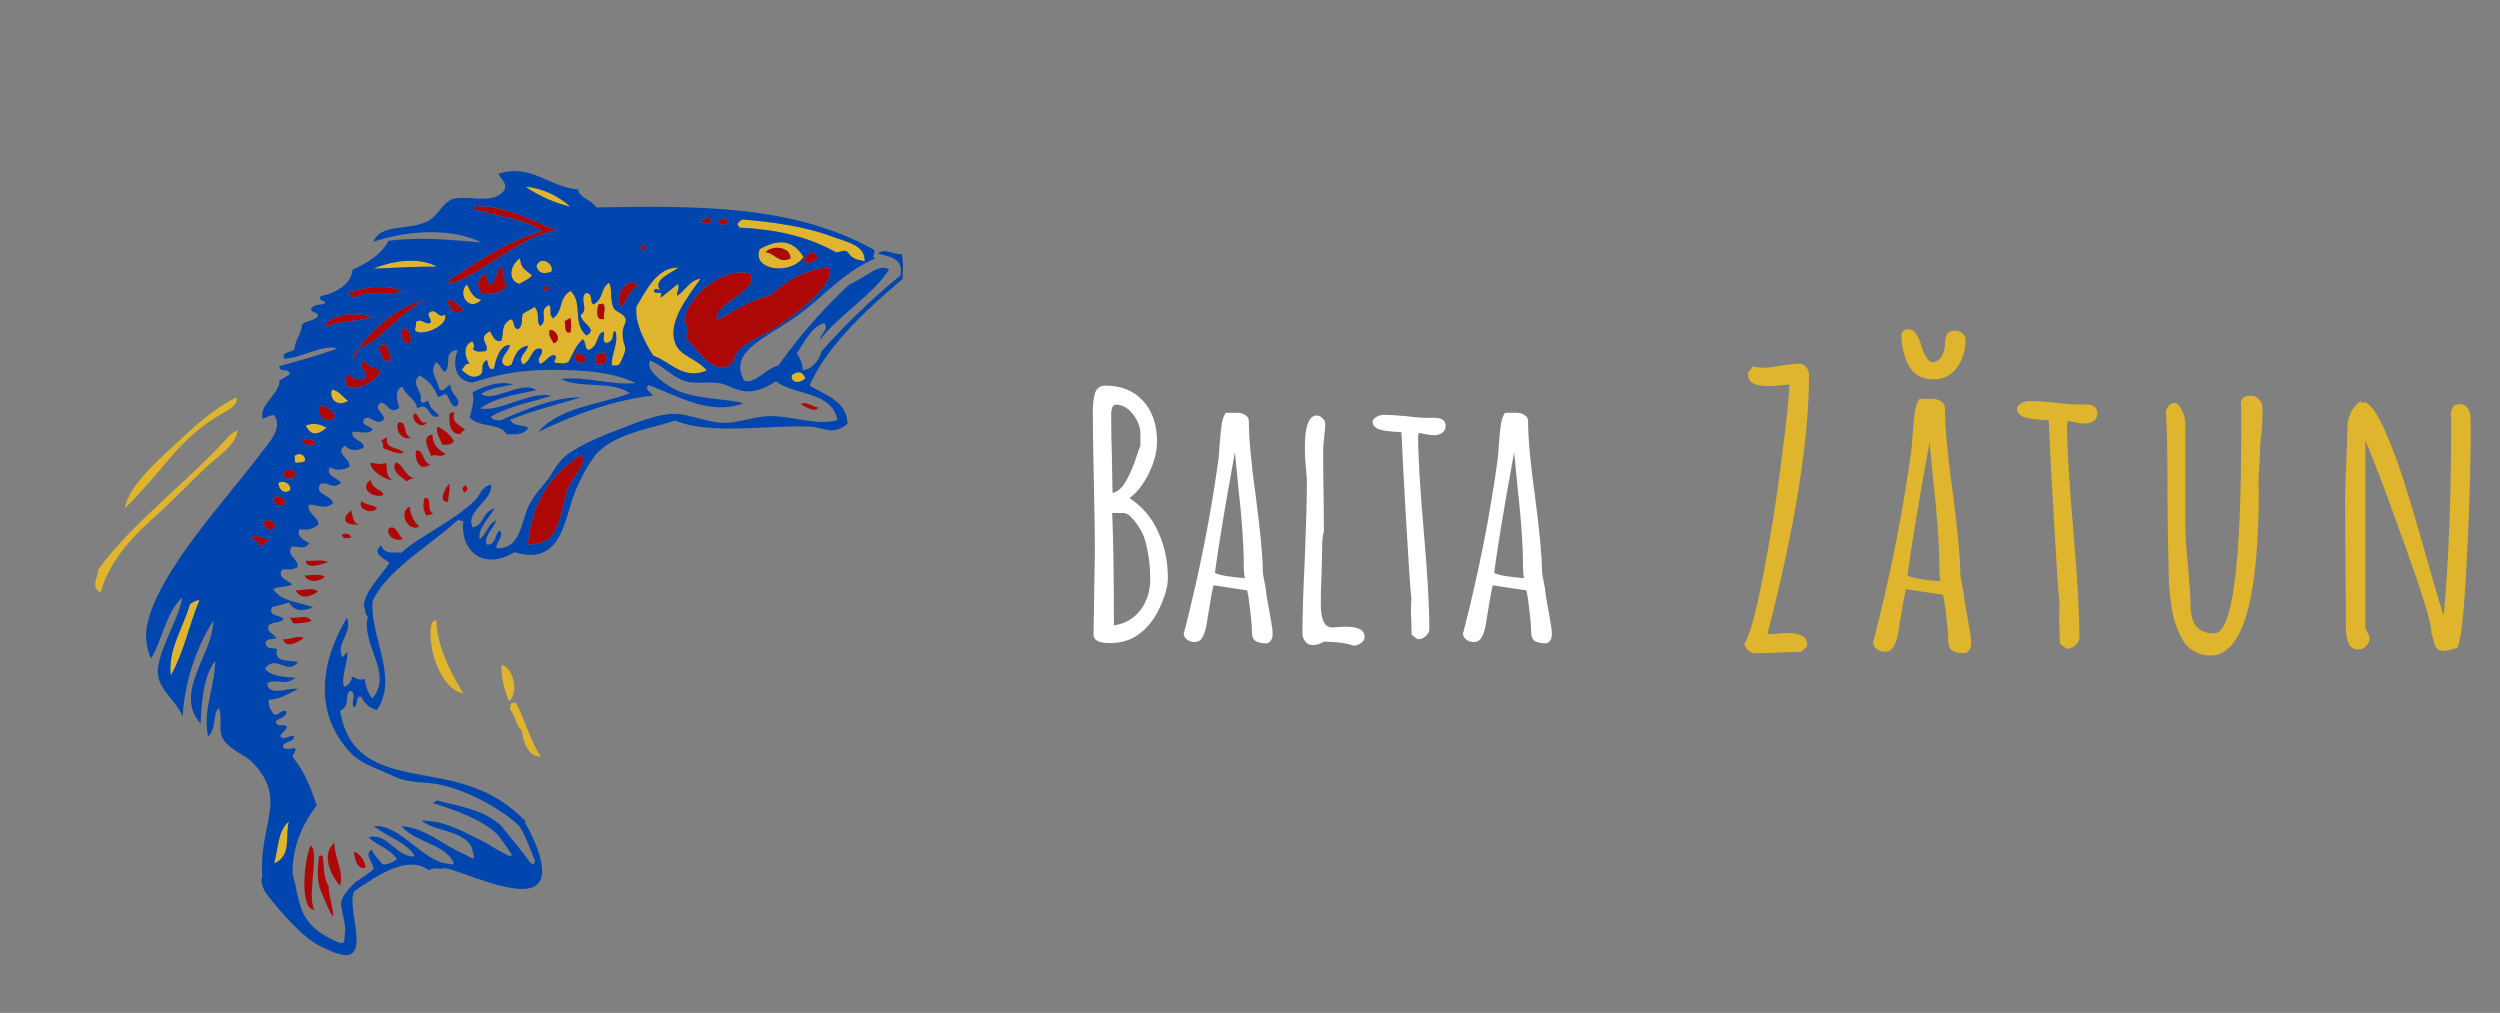 <svg width="427" height="173" viewBox="0 0 427 173" fill="none" xmlns="http://www.w3.org/2000/svg">
<rect x="0" y="0" width="427" height="173" fill="#808080" stroke="none"/>
<path d="M299.763 111.576C298.995 111.576 298.377 111.064 297.907 110.04C298.846 108.589 299.913 104.728 301.107 98.456C302.345 92.141 303.39 85.613 304.243 78.872C305.097 72.259 305.566 67.864 305.651 65.688L303.347 65.88C303.049 65.923 302.601 65.944 302.003 65.944C299.699 65.944 298.547 65.283 298.547 63.96V63.64L299.379 62.616V62.552C299.891 62.723 300.51 62.808 301.235 62.808C301.918 62.808 302.921 62.68 304.243 62.424C305.737 62.211 306.739 62.104 307.251 62.104C307.763 62.104 308.169 62.296 308.467 62.68C308.809 63.021 308.979 63.448 308.979 63.96C308.979 75.181 306.611 89.965 301.875 108.312L303.283 108.248C303.838 108.163 304.499 108.12 305.267 108.12C307.529 108.12 308.659 108.76 308.659 110.04V110.36L307.635 111.32L303.731 111.448C302.537 111.533 301.214 111.576 299.763 111.576ZM335.651 111.576C334.669 111.576 333.944 111.427 333.475 111.128C333.005 110.829 332.771 110.275 332.771 109.464C332.771 108.184 332.557 106.008 332.131 102.936L331.875 101.592L325.539 100.632C325.283 101.613 324.92 103.597 324.451 106.584C324.195 108.675 323.789 110.061 323.235 110.744C322.936 111.128 322.509 111.32 321.955 111.32C321.443 111.32 320.973 111.171 320.547 110.872C320.12 110.531 319.907 110.125 319.907 109.656L320.035 109.336L320.099 109.08C322.915 98.115 325.048 87.299 326.499 76.632C326.499 76.461 326.52 76.184 326.563 75.8C326.605 75.373 326.648 74.776 326.691 74.008C326.819 72.429 326.947 71.171 327.075 70.232C327.245 69.293 327.501 68.589 327.843 68.12H330.019C330.616 68.12 331.128 68.269 331.555 68.568C331.981 68.824 332.195 69.208 332.195 69.72C332.195 72.963 332.643 77.784 333.539 84.184C334.392 90.755 334.819 95.363 334.819 98.008C334.819 98.264 334.925 98.925 335.139 99.992C335.352 100.973 335.459 101.613 335.459 101.912C335.459 102.211 335.672 103.491 336.099 105.752C336.483 107.8 336.675 109.123 336.675 109.72V109.784C336.675 110.723 336.333 111.32 335.651 111.576ZM331.427 99.288C331.299 98.648 331.235 97.859 331.235 96.92C331.235 93.08 330.893 88.173 330.211 82.2L329.571 75.544C327.736 85.571 326.477 93.144 325.795 98.264C326.435 98.691 328.312 99.032 331.427 99.288ZM330.211 64.792C329.229 64.792 328.355 64.579 327.587 64.152C326.861 63.683 326.307 63.043 325.923 62.232C325.155 60.739 324.771 59.053 324.771 57.176C324.771 56.92 324.877 56.707 325.091 56.536C325.347 56.323 325.645 56.216 325.987 56.216C326.456 56.216 326.883 56.493 327.267 57.048C327.651 57.603 327.949 58.264 328.163 59.032C328.376 59.8 328.653 60.461 328.995 61.016C329.336 61.571 329.677 61.848 330.019 61.848C330.701 61.848 331.235 61.528 331.619 60.888C332.003 60.248 332.195 59.587 332.195 58.904C332.195 58.051 332.323 57.432 332.579 57.048C332.835 56.664 333.304 56.472 333.987 56.472C334.456 56.472 334.861 56.643 335.203 56.984C335.544 57.283 335.715 57.645 335.715 58.072C335.715 58.627 335.672 59.16 335.587 59.672C335.245 61.208 334.627 62.445 333.731 63.384C332.835 64.323 331.661 64.792 330.211 64.792ZM351.832 109.976L351.768 107.48C351.725 106.755 351.704 105.944 351.704 105.048L351.768 102.872C351.64 102.403 351.32 97.731 350.808 88.856C350.296 79.981 349.997 74.285 349.912 71.768C347.437 71.683 345.858 71.427 345.176 71C344.706 70.659 344.472 70.275 344.472 69.848C344.472 69.507 344.685 69.208 345.112 68.952C345.581 68.653 346.05 68.504 346.52 68.504C347.714 68.504 349.165 68.589 350.872 68.76C352.493 68.973 353.944 69.08 355.224 69.08H355.736H356.248C357.57 69.08 358.232 69.592 358.232 70.616C358.232 71.128 358.018 71.555 357.592 71.896C357.165 72.195 356.674 72.344 356.12 72.344C355.736 72.344 355.181 72.28 354.456 72.152L353.176 71.896L353.112 72.216L353.048 72.536C353.048 76.333 353.41 82.392 354.136 90.712C354.818 98.52 355.16 104.579 355.16 108.888C355.16 109.4 354.925 109.848 354.456 110.232C354.029 110.616 353.538 110.808 352.984 110.808L351.832 109.976ZM377.551 111.96C376.527 111.96 375.609 111.725 374.799 111.256C373.988 110.829 373.327 110.189 372.815 109.336C371.791 107.544 371.129 105.517 370.831 103.256C370.532 101.293 370.383 98.947 370.383 96.216C370.255 91.608 370.191 85.976 370.191 79.32L370.127 74.392C370.084 74.136 370.063 73.709 370.063 73.112C369.977 71.491 369.935 70.509 369.935 70.168C370.319 69.272 370.767 68.824 371.279 68.824C371.791 68.824 372.239 69.208 372.623 69.976C373.049 70.744 373.263 71.576 373.263 72.472V89.88C373.263 91.587 373.412 93.848 373.711 96.664C374.009 100.163 374.159 102.424 374.159 103.448C374.159 106.605 375.503 108.184 378.191 108.184C381.263 108.184 382.799 96.707 382.799 73.752V70.168V69.592C382.756 69.464 382.735 69.293 382.735 69.08C382.735 68.568 382.841 68.205 383.055 67.992C383.311 67.736 383.78 67.608 384.463 67.608C385.017 67.608 385.444 67.779 385.743 68.12C386.084 68.419 386.297 68.781 386.383 69.208C386.425 69.464 386.447 69.955 386.447 70.68C386.447 71.363 386.383 72.451 386.255 73.944C386.084 75.181 385.999 76.248 385.999 77.144C385.999 78.125 385.956 79 385.871 79.768L385.743 82.456V82.968C385.785 83.139 385.807 83.331 385.807 83.544C385.807 102.488 383.055 111.96 377.551 111.96ZM417.38 111.192C416.868 111.192 416.484 111.064 416.228 110.808C415.972 110.509 415.78 110.019 415.652 109.336L415.268 108.12V107.992V107.8C415.268 106.392 413.796 101.592 410.852 93.4C407.95 85.208 405.668 79.149 404.004 75.224V107.416L404.26 107.864C404.302 107.949 404.388 108.099 404.516 108.312C404.644 108.525 404.708 108.739 404.708 108.952C404.708 109.507 404.516 109.976 404.132 110.36C403.748 110.744 403.278 110.936 402.724 110.936C401.358 110.936 400.676 109.635 400.676 107.032L400.612 96.088C400.569 92.803 400.548 89.133 400.548 85.08C400.548 83.715 400.612 81.731 400.74 79.128C400.868 76.44 400.932 74.456 400.932 73.176C400.932 71.171 401.7 69.592 403.236 68.44V68.824C403.492 68.739 403.662 68.696 403.748 68.696C404.729 68.696 405.966 70.403 407.46 73.816C408.654 76.547 409.721 79.427 410.66 82.456C411.641 85.485 412.921 89.795 414.5 95.384L415.14 97.688C416.121 101.144 416.868 103.619 417.38 105.112C418.233 95.939 418.66 85.101 418.66 72.6V71.768C418.617 71.512 418.596 71.235 418.596 70.936C418.596 69.656 419.108 69.016 420.132 69.016C420.729 69.016 421.177 69.251 421.476 69.72C421.817 70.189 421.988 70.787 421.988 71.512V76.312C421.902 82.883 421.646 90.008 421.22 97.688C420.793 105.368 420.281 109.699 419.684 110.68C418.446 111.021 417.678 111.192 417.38 111.192Z" fill="#DEB52D"/>
<path d="M189.442 109.831C187.664 109.831 186.774 109.347 186.774 108.381L186.89 101.247L187.006 94.113C187.006 91.522 186.948 87.597 186.832 82.339C186.716 77.119 186.658 73.194 186.658 70.565V70.217C186.658 69.211 186.755 68.283 186.948 67.433C187.18 66.389 187.799 65.867 188.804 65.867C191.511 65.867 193.657 66.737 195.242 68.477C196.828 70.217 197.62 72.517 197.62 75.379C197.62 77.119 197.156 78.936 196.228 80.831C195.3 82.725 194.198 84.137 192.922 85.065C195.165 86.573 196.808 88.525 197.852 90.923C198.935 93.281 199.476 95.891 199.476 98.753C199.476 100.106 199.012 101.788 198.084 103.799C196.963 106.196 195.436 107.917 193.502 108.961C192.342 109.541 191.066 109.831 189.674 109.831H189.442ZM190.022 84.195C191.028 83.963 191.878 83.131 192.574 81.701C193.154 80.618 193.696 79.303 194.198 77.757C194.314 77.331 194.508 76.79 194.778 76.133V74.103C194.778 72.943 194.353 71.821 193.502 70.739C192.652 69.656 191.685 69.115 190.602 69.115C190.061 69.115 189.79 69.714 189.79 70.913C189.79 73.465 189.829 75.746 189.906 77.757L190.022 84.195ZM190.254 106.815C192.149 106.544 193.657 105.674 194.778 104.205C195.9 102.735 196.46 100.976 196.46 98.927C196.46 97.148 196.306 95.524 195.996 94.055C195.726 92.547 195.358 91.406 194.894 90.633C194.469 89.898 194.044 89.279 193.618 88.777C193.193 88.274 192.826 87.945 192.516 87.791L192.052 87.617H189.964C190.158 92.063 190.254 98.463 190.254 106.815ZM216.439 109.889C215.549 109.889 214.892 109.753 214.467 109.483C214.041 109.212 213.829 108.709 213.829 107.975C213.829 106.815 213.635 104.843 213.249 102.059L213.017 100.841L207.275 99.971C207.043 100.86 206.714 102.658 206.289 105.365C206.057 107.259 205.689 108.516 205.187 109.135C204.916 109.483 204.529 109.657 204.027 109.657C203.563 109.657 203.137 109.521 202.751 109.251C202.364 108.941 202.171 108.574 202.171 108.149L202.287 107.859L202.345 107.627C204.897 97.689 206.83 87.887 208.145 78.221C208.145 78.066 208.164 77.815 208.203 77.467C208.241 77.08 208.28 76.539 208.319 75.843C208.435 74.412 208.551 73.271 208.667 72.421C208.821 71.57 209.053 70.932 209.363 70.507H211.335C211.876 70.507 212.34 70.642 212.727 70.913C213.113 71.145 213.307 71.493 213.307 71.957C213.307 74.895 213.713 79.265 214.525 85.065C215.298 91.019 215.685 95.195 215.685 97.593C215.685 97.825 215.781 98.424 215.975 99.391C216.168 100.28 216.265 100.86 216.265 101.131C216.265 101.401 216.458 102.561 216.845 104.611C217.193 106.467 217.367 107.665 217.367 108.207V108.265C217.367 109.115 217.057 109.657 216.439 109.889ZM212.611 98.753C212.495 98.173 212.437 97.457 212.437 96.607C212.437 93.127 212.127 88.68 211.509 83.267L210.929 77.235C209.266 86.321 208.125 93.185 207.507 97.825C208.087 98.211 209.788 98.521 212.611 98.753ZM231.277 110.295C229.885 109.831 228.164 109.599 226.115 109.599C225.496 109.985 224.839 110.179 224.143 110.179C223.679 110.179 223.273 109.966 222.925 109.541C222.615 109.154 222.461 108.729 222.461 108.265C222.461 105.017 222.596 100.686 222.867 95.273C223.099 89.511 223.215 85.2 223.215 82.339V81.933C222.983 79.497 222.867 77.679 222.867 76.481C222.867 72.807 223.543 70.971 224.897 70.971C225.283 70.971 225.612 71.125 225.883 71.435C226.192 71.705 226.347 72.034 226.347 72.421C226.347 72.885 226.289 73.619 226.173 74.625C226.057 75.591 225.999 76.326 225.999 76.829C225.999 79.419 226.018 81.759 226.057 83.847C226.095 85.896 226.115 88.216 226.115 90.807C225.921 91.387 225.825 92.199 225.825 93.243V93.939L225.709 98.521C225.631 99.874 225.593 101.421 225.593 103.161C225.593 105.829 226.231 107.163 227.507 107.163C227.584 107.163 227.7 107.163 227.855 107.163C228.048 107.124 228.299 107.105 228.609 107.105C228.957 107.066 229.401 107.047 229.943 107.047C232.031 107.047 233.075 107.627 233.075 108.787C233.075 109.173 232.901 109.502 232.553 109.773C232.205 110.043 231.779 110.217 231.277 110.295ZM241.112 108.439L241.054 106.177C241.016 105.519 240.996 104.785 240.996 103.973L241.054 102.001C240.938 101.575 240.648 97.341 240.184 89.299C239.72 81.256 239.45 76.094 239.372 73.813C237.13 73.735 235.699 73.503 235.08 73.117C234.655 72.807 234.442 72.459 234.442 72.073C234.442 71.763 234.636 71.493 235.022 71.261C235.448 70.99 235.873 70.855 236.298 70.855C237.381 70.855 238.696 70.932 240.242 71.087C241.712 71.28 243.026 71.377 244.186 71.377H244.65H245.114C246.313 71.377 246.912 71.841 246.912 72.769C246.912 73.233 246.719 73.619 246.332 73.929C245.946 74.199 245.501 74.335 244.998 74.335C244.65 74.335 244.148 74.277 243.49 74.161L242.33 73.929L242.272 74.219L242.214 74.509C242.214 77.95 242.543 83.441 243.2 90.981C243.819 98.057 244.128 103.547 244.128 107.453C244.128 107.917 243.916 108.323 243.49 108.671C243.104 109.019 242.659 109.193 242.156 109.193L241.112 108.439ZM264.13 109.889C263.241 109.889 262.583 109.753 262.158 109.483C261.733 109.212 261.52 108.709 261.52 107.975C261.52 106.815 261.327 104.843 260.94 102.059L260.708 100.841L254.966 99.971C254.734 100.86 254.405 102.658 253.98 105.365C253.748 107.259 253.381 108.516 252.878 109.135C252.607 109.483 252.221 109.657 251.718 109.657C251.254 109.657 250.829 109.521 250.442 109.251C250.055 108.941 249.862 108.574 249.862 108.149L249.978 107.859L250.036 107.627C252.588 97.689 254.521 87.887 255.836 78.221C255.836 78.066 255.855 77.815 255.894 77.467C255.933 77.08 255.971 76.539 256.01 75.843C256.126 74.412 256.242 73.271 256.358 72.421C256.513 71.57 256.745 70.932 257.054 70.507H259.026C259.567 70.507 260.031 70.642 260.418 70.913C260.805 71.145 260.998 71.493 260.998 71.957C260.998 74.895 261.404 79.265 262.216 85.065C262.989 91.019 263.376 95.195 263.376 97.593C263.376 97.825 263.473 98.424 263.666 99.391C263.859 100.28 263.956 100.86 263.956 101.131C263.956 101.401 264.149 102.561 264.536 104.611C264.884 106.467 265.058 107.665 265.058 108.207V108.265C265.058 109.115 264.749 109.657 264.13 109.889ZM260.302 98.753C260.186 98.173 260.128 97.457 260.128 96.607C260.128 93.127 259.819 88.68 259.2 83.267L258.62 77.235C256.957 86.321 255.817 93.185 255.198 97.825C255.778 98.211 257.479 98.521 260.302 98.753Z" fill="white"/>
<g clip-path="url(#clip0_83_138)">
<path d="M78.62 47.849C83.715 45.622 89.492 40.21 95.106 39.354C91.414 37.939 86.565 35.157 81.66 35.225C81.412 34.947 81.03 35.403 80.91 35.661C84.632 36.984 89.759 37.345 92.514 39.503C86.177 41.341 81.168 44.952 76.397 48.054C77.094 48.605 77.941 48.145 78.62 47.849L78.62 47.849Z" fill="#AD0806"/>
<path d="M63.764 45.895C67.39 45.759 71.064 45.497 74.615 45.561C71.808 43.88 67.106 44.454 63.764 45.895V45.895Z" fill="#DEB52D"/>
<path d="M89.757 31.877C91.494 33.159 94.765 34.748 97.43 35.289C95.178 33.345 92.642 32.151 89.757 31.877V31.877Z" fill="#DEB52D"/>
<path d="M60.307 50.89C63.556 49.351 65.763 50.558 68.714 49.805C66.874 48.624 62.877 48.769 59.467 50.021C59.594 50.715 60.125 50.342 60.307 50.89L60.307 50.89Z" fill="#AD0806"/>
<path d="M55.495 55.858C58.403 54.706 60.757 55.011 63.548 54.164C61.573 53.416 56.272 53.26 55.495 55.858Z" fill="#AD0806"/>
<path d="M36.23 71.667C38.188 70.355 40.815 69.504 40.394 67.89C36.061 69.953 32.53 73.492 29.96 75.853C26.29 79.225 21.931 83.215 21.294 86.86C24.352 83.875 27.271 80.295 29.416 77.798C31.297 75.608 33.657 73.391 36.23 71.667Z" fill="#DEB52D"/>
<path d="M72.616 51.338C67.836 51.887 61.739 57.947 60.033 61.364C61.212 60.81 60.734 59.997 61.563 59.389C65.161 58.162 68.53 53.103 72.616 51.338L72.616 51.338Z" fill="#AD0806"/>
<path d="M79.711 48.572C78.053 50.268 80.152 53.372 82.23 51.18C80.578 50.913 80.376 49.522 79.711 48.572Z" fill="#DEB52D"/>
<path d="M82.714 46.827C81.392 47.788 81.365 48.953 82.378 50.279C84.04 49.998 84.972 50.488 86.603 48.91C85.94 47.638 85.845 46.455 85.835 45.285C84.542 46.313 85.025 47.618 83.775 48.653C83.09 47.969 83.278 46.936 82.714 46.827L82.714 46.827Z" fill="#AD0806"/>
<path d="M76.563 51.216C76.288 52.139 77.524 54.24 79.229 52.924C78.317 52.416 77.698 51.136 76.563 51.216V51.216Z" fill="#AD0806"/>
<path d="M88.707 48.501C89.465 48.005 90.623 47.571 90.841 46.99C89.62 45.97 88.965 45.815 88.822 44.091C87.114 45.274 86.635 47.863 88.707 48.501Z" fill="#DEB52D"/>
<path d="M76.005 53.711C74.781 54.538 74.605 52.605 73.428 53.309C72.667 53.804 73.906 54.613 73.502 55.165C72.525 55.514 72.141 54.299 71.043 54.966C71.142 55.473 70.898 55.927 70.882 56.416C71.878 57.625 76.704 55.664 76.005 53.711L76.005 53.711Z" fill="#DEB52D"/>
<path d="M68.54 56.42C68.409 57.246 68.761 58.978 70.088 58.506C70.46 57.803 69.708 56.229 69.291 55.984L68.54 56.42V56.42Z" fill="#AD0806"/>
<path d="M64.522 59.297C65.296 60.371 65.085 62.226 66.806 61.499C66.506 60.591 66.508 59.73 65.891 58.773C65.502 58.772 65.065 58.895 64.522 59.297L64.522 59.297Z" fill="#AD0806"/>
<path d="M25.801 88.855C29.098 85.918 32.225 82.644 35.028 79.965C37.172 77.916 40.248 76.132 40.619 73.459L39.368 74.186C32.451 82.022 22.411 89.371 16.708 97.397C16.823 98.525 15.334 100.375 17.226 101.167C18.282 97.011 21.278 92.887 25.802 88.855L25.801 88.855Z" fill="#DEB52D"/>
<path d="M62.492 61.563L61.741 61.999C61.062 62.992 63.212 63.543 62.288 64.668C61.171 64.87 60.195 64.701 59.475 63.859C57.302 67.504 63.01 66.623 65.025 63.619C65.006 62.601 62.888 63.241 62.492 61.563L62.492 61.563Z" fill="#AD0806"/>
<path d="M94.184 46.405C94.755 45.087 92.298 43.482 91.622 45.451C92.049 46.89 93.062 46.79 94.184 46.405Z" fill="#DEB52D"/>
<path d="M59.478 68.473C58.551 67.832 57.84 66.624 56.694 66.562C56.184 68.011 57.482 69.634 59.478 68.473Z" fill="#DEB52D"/>
<path d="M54.65 69.378C53.782 70.919 55.905 72.812 57.316 71.086C56.607 70.044 55.822 69.201 54.65 69.378Z" fill="#AD0806"/>
<path d="M52.221 72.69C53.074 74.406 54.197 74.41 55.785 73.062C54.756 72.52 53.683 72.092 52.221 72.69Z" fill="#DEB52D"/>
<path d="M92.742 49.685C93.118 49.552 93.388 49.696 93.862 49.306L93.508 48.697C92.904 48.972 92.595 49.293 92.742 49.685Z" fill="#AD0806"/>
<path d="M103.991 48.307C102.459 49.421 103.195 50.889 101.431 51.966C100.626 51.815 101.422 49.853 100.002 50.082C98.92 51.204 100.64 52.764 99.165 53.825C99.367 55.361 102.189 56.161 100.183 57.305C97.66 55.23 99.675 51.679 97.425 49.679C95.28 51.066 96.333 52.953 94.469 54.383C93.609 53.511 94.364 52.891 93.79 52.063C91.764 53.038 93.845 54.655 92.217 55.692C91.529 54.539 92.307 53.615 91.317 52.415L89.315 53.578C88.941 54.443 89.49 55.451 88.507 56.219C87.475 56.124 88.001 54.598 87.195 54.538C85.426 55.553 86.128 56.954 85.622 58.166C84.622 58.576 84.196 57.471 83.692 56.574C81.373 57.707 83.749 58.927 82.988 59.969C82.177 60.051 81.342 60.194 80.779 59.624C81.05 59.236 81.02 58.8 80.69 58.318C79.279 58.705 79.104 60.737 80.221 62.119C79.458 61.983 79.264 62.752 78.838 63.195C79.745 63.887 80.546 64.856 82.018 64.061C82.868 63.271 81.844 62.188 83.195 61.477C83.302 62.011 83.445 63.354 84.388 62.955C84.575 61.681 85.397 58.787 87.08 58.948C86.964 59.975 85.624 60.811 85.772 61.879C86.091 62.579 86.636 62.683 87.363 62.312C87.768 61.265 88.258 59.26 90.158 59.059C90.091 60.156 88.219 60.97 89.336 62.251C90.9 61.575 90.773 59.079 92.485 59.607C93.017 60.551 91.36 61.153 92.296 62.16C93.259 61.806 93.828 60.448 94.798 60.706C95.347 61.222 94.338 61.495 94.887 62.011C95.651 61.882 96.195 62.333 97.11 61.805C97.849 60.507 98.214 59.149 99.552 57.943C100.278 58.633 99.688 59.603 100.613 59.77C102.378 58.996 101.782 56.883 103.158 56.662C103.309 57.303 102.686 58.379 103.601 58.576C105.284 58.215 104.307 56.485 105.131 56.601C105.704 58.659 104.376 60.419 104.486 62.404C105.964 62.587 105.844 62.171 106.37 61.038C107.358 58.915 106.364 59.401 106.353 56.977C106.346 55.51 107.187 55.042 106.793 54.278C106.365 53.447 105.218 53.293 104.864 52.685C104.099 51.379 104.69 49.165 103.991 48.307L103.991 48.307ZM94.603 58.647C94.071 57.826 93.532 57.004 93.924 56.328C94.842 56.236 96.085 58.062 94.603 58.647ZM97.488 56.7C96.299 57.269 96.622 55.332 96.427 54.874L97.428 54.292C97.609 55.12 97.554 55.911 97.488 56.7ZM103.215 54.458C101.637 54.914 101.995 52.939 102.167 52.081C102.538 51.789 102.709 52.023 103.036 51.848C103.623 52.8 102.909 53.549 103.215 54.458L103.215 54.458Z" fill="#DEB52D"/>
<path d="M51.413 75.33C52.09 75.946 52.821 76.416 53.99 75.733C53.394 74.907 52.535 74.773 51.413 75.33Z" fill="#AD0806"/>
<path d="M110.199 41.712C109.511 42.035 109.166 42.411 109.552 42.902C110.24 42.58 110.585 42.203 110.199 41.712Z" fill="#AD0806"/>
<path d="M50.237 77.914C50.623 78.344 50.036 78.621 50.576 79.074C51.103 78.884 51.459 79.146 52.063 78.753C52.308 77.851 51.263 77.059 50.237 77.914Z" fill="#DEB52D"/>
<path d="M121.639 37.781C121.386 36.562 120.241 37.695 119.548 37.638C120.062 38.165 120.707 38.352 121.639 37.781Z" fill="#AD0806"/>
<path d="M48.442 80.586C48.009 81.89 50.101 82.216 50.651 80.931C50.173 80.136 49.437 80.022 48.442 80.586V80.586Z" fill="#AD0806"/>
<path d="M124.463 38.037C124.337 37.343 123.806 37.716 123.624 37.167L122.623 37.749C122.986 38.505 123.6 38.601 124.463 38.037Z" fill="#AD0806"/>
<path d="M47.529 82.472C47.581 83.32 48.317 84.624 49.591 83.717C49.783 82.708 48.547 81.912 47.529 82.472Z" fill="#DEB52D"/>
<path d="M106.348 52.364C106.895 51.096 107.575 49.85 108.909 48.705C107.102 46.645 104.323 51.56 106.348 52.364Z" fill="#AD0806"/>
<path d="M93.925 56.328C93.533 57.005 94.071 57.827 94.603 58.648C96.085 58.062 94.843 56.236 93.925 56.328Z" fill="#AD0806"/>
<path d="M97.489 56.699C97.554 55.91 97.61 55.12 97.428 54.291L96.427 54.873C96.622 55.332 96.299 57.268 97.489 56.699Z" fill="#AD0806"/>
<path d="M142.813 43.118C143.488 43.051 144.32 42.574 144.786 43.057C145.495 44.272 146.615 44.401 147.703 44.619C147.787 41.839 144.548 41.309 142.267 40.449C137.296 38.577 131.501 37.87 126.82 37.483C126.375 37.721 126.068 37.98 125.937 38.267L126.29 38.876C132.225 39.166 137.845 40.285 142.813 43.118L142.813 43.118Z" fill="#DEB52D"/>
<path d="M102.167 52.081C101.994 52.939 101.637 54.914 103.214 54.458C102.909 53.549 103.623 52.799 103.036 51.847C102.709 52.022 102.538 51.789 102.167 52.081L102.167 52.081Z" fill="#AD0806"/>
<path d="M68.005 72.203C67.471 73.385 68.541 75.294 70.156 74.753C68.62 74.118 69.68 71.742 68.005 72.203Z" fill="#AD0806"/>
<path d="M72.937 72.05C71.772 72.721 71.624 70.715 70.757 70.603C69.963 71.733 72.179 73.617 72.937 72.05Z" fill="#AD0806"/>
<path d="M46.722 85.113C46.581 85.74 47.562 86.7 48.416 86.3C49.243 85.5 47.77 84.138 46.722 85.113Z" fill="#AD0806"/>
<path d="M115.306 58.56C114.069 54.985 117.245 51.024 119.657 47.617C117.851 47.7 116.506 50.279 115.639 50.495C115.603 49.812 116.105 49.215 115.814 48.493C114.85 49.148 113.293 50.673 112.798 50.789C113.511 49.277 111.543 50.619 111.722 49.514C112.179 49.167 112.378 49.499 112.709 49.483C111.614 47.898 114.146 46.879 115.887 45.736C112.176 45.476 110.146 50.05 108.691 52.361C108.432 55.327 110.018 58.157 111.552 60.741C114.534 61.789 116.698 64.989 120.727 63.281C118.97 61.19 116.093 60.84 115.306 58.56L115.306 58.56Z" fill="#DEB52D"/>
<path d="M68.979 77.337C67.869 76.168 65.771 76.904 66.092 74.672L65.091 75.254C65.632 75.769 65.265 76.142 65.548 76.617C66.691 76.863 67.621 77.664 68.979 77.337L68.979 77.337Z" fill="#AD0806"/>
<path d="M80.708 66.993C81.081 68.527 80.555 69.921 80.225 71.345C82.131 73.162 85.275 72.116 86.558 74.179C87.824 74.072 89.026 74.591 90.282 73.101C89.321 72.379 87.836 73.039 87.116 71.684C91.319 70.03 95.264 69.055 99.29 67.866C95.231 67.775 90.453 69.571 85.511 71.802C84.897 71.708 84.189 71.859 83.803 71.166C87.56 69.146 90.71 68.726 94.122 67.612C90.707 66.679 85.518 70.414 81.991 69.776C84.784 67.767 88.629 67.328 91.56 66.658C89.308 64.817 83.815 69.006 82.181 67.222C84.224 66.122 85.881 66.038 87.642 65.677C85.731 65.062 83.371 65.631 80.708 66.993L80.708 66.993Z" fill="#0146AE"/>
<path d="M45.016 89.091C44.999 89.953 45.514 90.316 46.209 90.569C46.709 90.339 46.628 90.019 47.092 89.784C46.673 88.835 45.986 88.588 45.016 89.091Z" fill="#AD0806"/>
<path d="M77.663 70.391C77.337 70.566 77.165 70.333 76.794 70.625C76.616 71.906 76.782 74.504 78.799 74.074C78.704 73.813 79.067 73.624 79.431 73.435C79.003 72.787 76.803 72.203 77.663 70.391L77.663 70.391Z" fill="#AD0806"/>
<path d="M63.269 79.027C63.18 80.256 65.481 81.866 67.011 82.01C65.784 81.221 66.178 80.189 65.978 79.081C64.939 79.423 64.133 79.146 63.269 79.027L63.269 79.027Z" fill="#AD0806"/>
<path d="M77.533 75.351C77.184 74.614 75.853 73.258 74.763 72.889C74.287 73.799 75.183 74.922 75.546 75.963C76.367 75.885 76.911 76.171 77.533 75.351L77.533 75.351Z" fill="#AD0806"/>
<path d="M42.853 91.703C43.319 92.359 44.052 92.31 44.414 93.239C45.041 93.354 45.148 92.572 46.166 92.221C45.048 92.082 44.211 91.207 42.853 91.703Z" fill="#AD0806"/>
<path d="M76.121 77.53C74.831 76.805 73.853 75.909 73.866 74.226C71.908 74.471 73.16 76.656 73.647 77.882C74.586 77.462 75.055 78.28 76.121 77.53L76.121 77.53Z" fill="#AD0806"/>
<path d="M98.124 60.672C97.882 61.568 98.969 62.251 99.818 61.86C100.689 61.093 99.32 60.568 98.875 60.236L98.124 60.672Z" fill="#AD0806"/>
<path d="M129.77 42.554C128.329 46.103 134.909 47.146 137.25 43.908C135.632 41.151 133.181 40.589 129.77 42.554ZM135.026 44.114C133.055 45.2 132.274 43.148 130.742 43.076C132.016 41.781 135.007 42.154 135.026 44.114Z" fill="#DEB52D"/>
<path d="M69.469 82.209C70.011 81.807 70.448 81.683 70.838 81.685C69.11 81.421 68.985 79.354 67.582 78.962C66.773 80.508 68.446 81.346 69.469 82.209L69.469 82.209Z" fill="#AD0806"/>
<path d="M71.084 76.928C70.734 78.064 71.468 80.78 73.486 79.332C72.098 78.953 72.445 76.844 71.084 76.928Z" fill="#AD0806"/>
<path d="M65.465 84.536C65.442 83.674 63.641 83.69 63.313 81.986C61.124 83.393 63.996 85.286 65.465 84.536Z" fill="#AD0806"/>
<path d="M133.501 55.314C137.042 52.862 142.808 48.159 141.637 45.7C138.449 45.714 134.075 47.874 131.657 50.414C128.268 51.112 125.31 53.219 122.428 54.691C121.806 51.643 129.74 49.93 128.18 46.734C123.478 45.346 116.948 51.043 116.877 54.931C117.904 56.076 117.041 56.925 117.291 57.948C119.039 59.512 121.636 64.035 124.568 62.405C125.432 61.924 125.361 60.721 126.112 59.879C127.536 58.283 130.623 57.307 133.501 55.314Z" fill="#AD0806"/>
<path d="M130.741 43.074C132.274 43.147 133.054 45.198 135.026 44.113C135.007 42.153 132.016 41.78 130.741 43.074Z" fill="#AD0806"/>
<path d="M103.187 60.172C101.914 60.154 101.117 61.485 102.144 62.407C102.364 62.34 102.64 62.126 102.762 62.32C103.925 61.763 103.822 61.009 103.187 60.172Z" fill="#AD0806"/>
<path d="M64.421 86.771C63.616 86.155 62.534 86.265 61.741 85.614C60.947 87.033 63.672 87.935 64.421 86.771Z" fill="#AD0806"/>
<path d="M32.452 103.177C31.275 107.237 28.62 111.065 29.175 115.395C31.502 111.209 32.27 106.777 34.071 102.508C33.639 102.446 33.053 102.792 32.452 103.177Z" fill="#DEB52D"/>
<path d="M59.062 89.072C59.66 89.722 60.572 89.546 61.389 89.62C60.135 89.252 60.379 88.334 59.974 87.185C59.294 87.755 58.715 88.341 59.062 89.072L59.062 89.072Z" fill="#AD0806"/>
<path d="M139.707 44.107C139.449 43.588 139.177 43.108 138.749 43.035C137.787 43.377 137.963 43.896 137.116 44.256C137.549 45.34 138.572 44.87 139.707 44.107Z" fill="#AD0806"/>
<path d="M58.388 91.362C58.633 92.255 59.376 91.838 59.978 91.794C59.658 91.095 59.114 90.991 58.388 91.362Z" fill="#AD0806"/>
<path d="M52.235 95.753C52.264 97.208 54.605 96.583 56.049 95.98C54.934 95.492 53.48 95.897 52.235 95.753Z" fill="#AD0806"/>
<path d="M71.61 89.924C70.504 88.934 70.135 87.814 69.974 86.532C67.94 87.49 69.726 90.997 71.61 89.924V89.924Z" fill="#AD0806"/>
<path d="M72.475 85.078C72.301 86.035 72.123 86.991 72.889 88.095C73.336 87.774 73.574 88.003 74.008 87.716C72.68 87.286 74.054 84.846 72.475 85.078L72.475 85.078Z" fill="#AD0806"/>
<path d="M76.523 85.71C76.545 84.668 76.942 83.685 76.728 82.606C76.017 83.345 74.749 85.794 76.523 85.71Z" fill="#AD0806"/>
<path d="M55.49 98.475C54.499 98.004 53.242 98.234 52.044 98.306C52.624 99.66 54.693 99.352 55.49 98.475Z" fill="#AD0806"/>
<path d="M68.842 92.074C68.01 91.527 67.719 89.555 66.426 90.221C65.836 91.487 67.567 92.628 68.842 92.074Z" fill="#AD0806"/>
<path d="M79.275 84.111C79.97 83.789 79.933 83.353 79.554 82.863C78.859 83.186 78.896 83.622 79.275 84.111Z" fill="#AD0806"/>
<path d="M54.315 101.058C53.341 100.2 51.782 100.882 50.502 100.831C51.263 102.248 52.594 102.167 54.315 101.058Z" fill="#AD0806"/>
<path d="M49.517 105.475L50.106 106.49C51.1 106.439 52.066 106.465 53.198 106.05C52.373 104.797 50.703 105.774 49.517 105.475L49.517 105.475Z" fill="#AD0806"/>
<path d="M90.133 93.001C96.37 93.173 95.346 86.841 97.298 82.866C98.358 80.707 100.356 79.112 99.282 77.641C92.408 82.164 90.798 87.509 90.133 93.001Z" fill="#AD0806"/>
<path d="M51.89 108.981C50.936 108.413 49.414 109.338 48.312 109.16C48.92 110.637 50.316 110.045 51.89 108.981V108.981Z" fill="#AD0806"/>
<path d="M135.245 64.073C134.99 65.245 136.343 65.732 137.571 64.621C137.139 63.535 136.422 63.199 135.245 64.073Z" fill="#DEB52D"/>
<path d="M139.782 69.58C138.853 69.614 137.422 68.282 136.837 69.119C137.627 69.451 139.14 70.564 139.782 69.58Z" fill="#AD0806"/>
<path d="M73.767 106.311C72.693 109.921 75.214 117.903 79.119 118.402C76.638 114.337 74.656 110.196 74.518 105.875L73.767 106.311V106.311Z" fill="#DEB52D"/>
<path d="M86.97 119.813C88.685 118.153 87.657 114.04 85.656 113.52C85.587 115.538 86.041 117.638 86.97 119.813Z" fill="#DEB52D"/>
<path d="M46.818 147.485C49.92 146.17 48.683 142.622 49.346 140.316C47.404 141.812 47.508 145.183 46.818 147.485Z" fill="#DEB52D"/>
<path d="M87.206 120.218C87.224 120.528 87.206 120.833 87.059 121.118C88.184 122.328 88.068 124.157 89.181 124.77C89.073 126.09 90.288 129.631 92.394 129.146C90.9 127.447 89.405 122.213 88.074 119.985C87.748 120.16 87.577 119.926 87.206 120.218L87.206 120.218Z" fill="#DEB52D"/>
<path d="M53.06 144.403C52.078 146.243 50.975 155.364 53.724 155.408C52.328 153.125 54.651 145.501 53.06 144.403Z" fill="#AD0806"/>
<path d="M58.056 151.272C58.851 148.998 57.023 146.314 57.139 143.933C54.842 145.852 56.392 149.351 58.056 151.272Z" fill="#AD0806"/>
<path d="M54.489 146.286C54.229 148.028 54.154 149.8 54.595 151.652C59.025 162.504 55.651 151.609 56.2 151.534C55.118 149.643 55.407 147.966 55.107 146.197C54.96 146.071 54.76 146.084 54.489 146.286L54.489 146.286Z" fill="#AD0806"/>
<path d="M60.422 145.554C60.649 146.608 60.847 148.399 62.323 148.249C62.72 147.762 61.443 145.419 60.422 145.554V145.554Z" fill="#AD0806"/>
<path d="M154.019 43.392C152.661 43.605 151.01 42.223 149.955 43.31C152.167 43.856 154.33 44.189 153.8 47.047C149.101 50.83 144.193 55.606 140.276 60.063C140.053 61.178 138.985 63 137.113 63.258C137.098 62.334 136.798 61.364 136.08 60.33C137.353 58.682 138.314 56.007 140.774 55.159C141.665 56.282 140.097 57.021 140.084 58.003C143.204 53.879 149.306 50.219 151.856 46.005C149.921 44.997 148.335 47.152 145.011 48.626C140.23 53.106 136.286 57.718 132.946 62.423C131.217 62.675 128.771 65.785 127.087 65.013C124.582 60.228 129.737 58.293 135.37 54.499C140.502 51.045 143.308 46.904 149.44 44.152C148.732 43.55 149.725 43.213 149.233 42.644C135.467 34.91 118.676 35.141 101.863 35.427C100.978 34.074 98.962 33.844 98.74 32.356C93.984 32.043 90.692 27.874 85.133 29.677C85.544 30.647 86.996 31.517 85.916 32.751C83.865 35.094 79.175 33.046 77.009 34.127C75.457 34.901 74.722 36.933 73.094 37.759C69.697 39.483 65.082 38.111 63.761 41.282C70.662 39.028 77.692 39.171 82.24 41.401C77.067 40.99 71.954 40.418 66.352 41.134C65.081 43.639 62.459 45.06 60.186 46.074C60.138 48.347 57.495 50.056 54.77 50.578C54.174 51.504 55.955 51.368 55.478 51.795C54.651 52.261 54.187 51.774 53.24 52.553C52.682 53.522 54.788 53.214 54.184 54.176C53.174 54.953 52.574 54.65 51.563 55.427C51.511 57.193 50.244 58.242 50.344 59.665C49.499 60.316 47.971 60.128 48.578 61.234C51.363 61.259 55.119 58.73 57.617 59.509C54.198 60.813 50.982 61.578 47.681 62.569C47.964 63.878 49.237 62.578 49.493 63.959L47.741 64.977C47.781 67.321 44.188 69.096 44.859 71.538C45.558 71.237 46.292 70.844 46.846 70.926C48.387 73.129 45.835 75.757 44.583 77.398C37.859 86.217 27.481 97.234 25.224 106.29C24.75 108.193 24.89 110.583 25.802 112.469C27.783 109.15 28.349 104.627 31.126 102.047C30.644 105.445 27.536 110.164 26.996 113.947C26.492 117.472 29.703 119.058 31.212 122.354C31.46 116.796 33.5 110.535 36.444 106.014C36.386 111.73 29.56 118.336 34.26 123.568C34.44 120.029 34.699 115.52 36.757 112.889C36.754 117.255 34.546 121.276 35.557 125.8C37.052 124.433 36.246 121.729 37.41 120.924C38.101 123.137 37.055 125.017 38.37 126.609C39.93 128.495 41.657 128.724 43.202 130.315C49.197 136.489 44.18 140.77 44.792 149.729C44.428 150.287 44.916 151.738 45.336 152.418C45.336 152.418 50.527 159.475 54.589 161.546C58.65 163.617 60.843 163.984 60.896 160.671C60.942 157.801 59.626 154.004 60.509 152.215C64.678 149.323 69.769 145.961 73.279 148.666C74.194 147.957 75.163 148.636 75.947 148.275C78.353 148.521 88.535 153.607 91.615 151.18C94.331 149.041 90.675 142.245 89.607 140.398C89.701 140.384 89.793 140.375 89.882 140.375C86.704 137.151 83.555 135.226 79.086 133.892C70.414 131.303 59.887 132.688 58.097 121.388C59.973 120.451 58.683 119.02 59.788 117.962C61.15 118.455 59.781 119.861 60.452 120.834C61.295 120.401 60.613 118.782 61.732 119.004C62.361 120.43 63.331 120.954 64.384 121.264C68.15 115.702 63.158 108.772 63.636 102.697C65.942 97.43 73.436 93.182 78.293 88.752C78.521 89.007 78.904 88.855 79.147 89.07C78.527 93.847 82.364 97.635 87.882 94.309C95.468 96.689 96.318 89.539 97.859 84.982C98.619 82.737 100.178 79.746 101.492 77.985C104.368 74.134 111.39 73.125 115.329 71.845C121.49 74.332 130.899 72.573 138.342 72.857C140.534 72.941 142.248 74.523 144.762 72.384C144.667 68.298 140.572 67.393 138.28 65.837C141.131 59.394 147.273 53.466 154.156 47.654C154.173 46.242 154.366 44.858 154.021 43.39L154.019 43.392ZM29.174 115.395C28.619 111.065 31.274 107.237 32.45 103.177C33.052 102.792 33.638 102.446 34.07 102.508C32.268 106.777 31.501 111.208 29.174 115.395ZM125.937 38.267C126.068 37.98 126.375 37.72 126.82 37.482C131.501 37.87 137.296 38.576 142.267 40.449C144.549 41.308 147.787 41.838 147.703 44.619C146.615 44.4 145.495 44.272 144.786 43.056C144.32 42.573 143.489 43.05 142.813 43.117C137.844 40.285 132.225 39.166 126.29 38.876L125.937 38.267ZM137.116 44.257C137.964 43.897 137.787 43.377 138.749 43.036C139.177 43.108 139.449 43.589 139.707 44.108C138.572 44.87 137.549 45.34 137.116 44.257ZM129.768 42.555C133.179 40.589 135.63 41.152 137.248 43.908C134.908 47.146 128.327 46.103 129.768 42.555ZM123.625 37.168C123.807 37.716 124.339 37.343 124.464 38.037C123.601 38.602 122.986 38.506 122.624 37.749L123.625 37.168ZM121.637 37.78C120.705 38.352 120.061 38.165 119.546 37.638C120.24 37.694 121.385 36.561 121.637 37.78ZM128.18 46.735C129.74 49.931 121.806 51.643 122.428 54.692C125.309 53.22 128.268 51.114 131.657 50.415C134.075 47.875 138.449 45.715 141.637 45.701C142.807 48.159 137.042 52.863 133.5 55.315C130.623 57.308 127.537 58.284 126.112 59.88C125.361 60.722 125.432 61.925 124.568 62.406C121.636 64.036 119.039 59.513 117.291 57.949C117.041 56.926 117.904 56.077 116.877 54.932C116.948 51.044 123.479 45.346 128.18 46.735ZM110.199 41.712C110.586 42.203 110.24 42.58 109.552 42.902C109.166 42.412 109.512 42.035 110.199 41.712ZM115.885 45.736C114.145 46.879 111.612 47.898 112.707 49.483C112.376 49.499 112.177 49.167 111.721 49.514C111.542 50.619 113.51 49.277 112.796 50.789C113.292 50.673 114.85 49.148 115.813 48.493C116.104 49.215 115.601 49.812 115.637 50.495C116.504 50.279 117.85 47.7 119.655 47.617C117.244 51.024 114.068 54.985 115.304 58.56C116.092 60.84 118.968 61.19 120.725 63.281C116.697 64.989 114.532 61.789 111.551 60.741C110.017 58.157 108.43 55.327 108.689 52.361C110.144 50.051 112.173 45.476 115.885 45.736ZM108.908 48.705C107.576 49.85 106.894 51.097 106.348 52.364C104.323 51.562 107.102 46.646 108.908 48.705ZM106.791 54.279C107.184 55.043 106.344 55.511 106.351 56.978C106.361 59.402 107.355 58.916 106.368 61.039C105.841 62.172 105.962 62.588 104.484 62.405C104.373 60.42 105.701 58.659 105.129 56.602C104.305 56.486 105.282 58.216 103.598 58.577C102.684 58.38 103.306 57.304 103.156 56.663C101.779 56.884 102.376 58.997 100.611 59.77C99.686 59.604 100.276 58.634 99.549 57.944C98.211 59.15 97.847 60.507 97.107 61.806C96.192 62.334 95.649 61.882 94.885 62.012C94.335 61.495 95.345 61.223 94.795 60.707C93.826 60.449 93.256 61.807 92.293 62.161C91.357 61.154 93.015 60.552 92.483 59.608C90.771 59.08 90.897 61.576 89.333 62.252C88.216 60.971 90.089 60.156 90.156 59.06C88.256 59.261 87.766 61.266 87.36 62.313C86.634 62.684 86.089 62.58 85.77 61.88C85.622 60.812 86.962 59.975 87.078 58.949C85.394 58.787 84.573 61.682 84.386 62.956C83.442 63.355 83.3 62.012 83.192 61.478C81.841 62.189 82.865 63.272 82.016 64.061C80.543 64.858 79.742 63.888 78.835 63.196C79.262 62.753 79.455 61.984 80.219 62.12C79.102 60.738 79.277 58.706 80.687 58.319C81.018 58.801 81.047 59.236 80.776 59.625C81.34 60.196 82.174 60.052 82.985 59.97C83.746 58.927 81.37 57.708 83.69 56.575C84.194 57.471 84.619 58.577 85.62 58.167C86.125 56.955 85.423 55.554 87.193 54.539C87.998 54.6 87.472 56.124 88.504 56.22C89.488 55.451 88.939 54.443 89.312 53.579L91.314 52.416C92.304 53.616 91.526 54.54 92.214 55.693C93.842 54.655 91.761 53.039 93.787 52.064C94.362 52.892 93.606 53.512 94.466 54.384C96.33 52.953 95.277 51.067 97.423 49.68C99.673 51.68 97.657 55.231 100.181 57.306C102.186 56.162 99.364 55.362 99.163 53.826C100.637 52.765 98.918 51.205 99.999 50.083C101.42 49.854 100.624 51.816 101.428 51.967C103.193 50.889 102.457 49.422 103.988 48.308C104.688 49.166 104.096 51.38 104.86 52.687C105.216 53.293 106.363 53.447 106.791 54.279ZM102.762 62.32C102.64 62.127 102.364 62.341 102.143 62.408C101.117 61.486 101.914 60.154 103.187 60.173C103.822 61.01 103.925 61.764 102.762 62.32ZM99.816 61.86C98.966 62.252 97.88 61.568 98.123 60.673L98.873 60.237C99.319 60.569 100.687 61.093 99.816 61.86ZM61.563 59.389C60.733 59.998 61.212 60.81 60.033 61.364C61.738 57.947 67.837 51.886 72.616 51.338C68.53 53.103 65.161 58.162 61.563 59.389ZM70.087 58.507C68.76 58.979 68.409 57.246 68.54 56.42L69.291 55.984C69.707 56.23 70.459 57.803 70.087 58.507ZM64.522 59.298C65.065 58.896 65.502 58.772 65.891 58.774C66.507 59.731 66.506 60.592 66.806 61.499C65.084 62.227 65.295 60.372 64.522 59.298ZM71.042 54.966C72.14 54.3 72.523 55.515 73.501 55.166C73.905 54.614 72.666 53.805 73.426 53.309C74.603 52.606 74.779 54.538 76.003 53.712C76.702 55.665 71.876 57.625 70.881 56.417C70.897 55.928 71.14 55.474 71.042 54.966ZM82.23 51.179C80.151 53.372 78.053 50.267 79.71 48.572C80.375 49.522 80.577 50.913 82.23 51.179ZM83.774 48.654C85.023 47.618 84.54 46.313 85.834 45.285C85.844 46.455 85.938 47.638 86.601 48.91C84.97 50.488 84.038 49.998 82.377 50.28C81.363 48.953 81.39 47.789 82.713 46.827C83.277 46.937 83.088 47.97 83.774 48.654ZM90.841 46.99C90.623 47.571 89.466 48.005 88.707 48.501C86.635 47.863 87.113 45.274 88.822 44.091C88.965 45.815 89.62 45.97 90.841 46.99ZM93.507 48.698L93.861 49.306C93.387 49.696 93.117 49.552 92.741 49.685C92.594 49.294 92.903 48.973 93.507 48.698ZM91.62 45.451C92.297 43.483 94.754 45.087 94.183 46.405C93.061 46.791 92.048 46.891 91.62 45.451ZM97.43 35.289C94.765 34.748 91.494 33.159 89.757 31.877C92.642 32.151 95.178 33.345 97.43 35.289ZM92.514 39.503C89.759 37.345 84.633 36.984 80.91 35.66C81.03 35.402 81.412 34.947 81.66 35.224C86.565 35.157 91.414 37.939 95.106 39.354C89.492 40.21 83.715 45.622 78.62 47.848C77.941 48.145 77.094 48.604 76.398 48.054C81.168 44.952 86.177 41.34 92.514 39.503ZM76.562 51.217C77.696 51.137 78.315 52.418 79.228 52.925C77.523 54.241 76.287 52.139 76.562 51.217ZM74.615 45.562C71.064 45.498 67.39 45.76 63.763 45.896C67.106 44.455 71.808 43.88 74.615 45.562ZM59.466 50.021C62.877 48.77 66.873 48.625 68.713 49.806C65.762 50.558 63.555 49.352 60.306 50.891C60.124 50.343 59.593 50.715 59.466 50.021ZM63.547 54.165C60.756 55.011 58.401 54.707 55.494 55.858C56.271 53.261 61.573 53.417 63.547 54.165ZM59.475 63.86C60.195 64.702 61.171 64.87 62.287 64.668C63.212 63.543 61.061 62.991 61.741 62L62.492 61.564C62.888 63.242 65.006 62.601 65.025 63.62C63.01 66.623 57.302 67.505 59.475 63.86ZM56.693 66.562C57.84 66.624 58.55 67.832 59.477 68.473C57.481 69.633 56.183 68.011 56.693 66.562ZM54.649 69.379C55.821 69.201 56.606 70.044 57.315 71.087C55.902 72.813 53.78 70.921 54.649 69.379ZM52.221 72.689C53.683 72.092 54.755 72.519 55.785 73.061C54.197 74.41 53.074 74.406 52.221 72.689ZM53.99 75.733C52.82 76.416 52.089 75.946 51.413 75.331C52.534 74.773 53.393 74.908 53.99 75.733ZM50.237 77.914C51.263 77.059 52.308 77.852 52.063 78.753C51.459 79.146 51.103 78.884 50.576 79.074C50.036 78.621 50.623 78.343 50.237 77.914ZM48.442 80.586C49.436 80.022 50.172 80.137 50.65 80.931C50.1 82.216 48.009 81.889 48.442 80.586ZM47.53 82.472C48.548 81.912 49.784 82.708 49.592 83.717C48.318 84.624 47.583 83.321 47.53 82.472ZM46.722 85.113C47.77 84.139 49.243 85.5 48.416 86.3C47.562 86.701 46.581 85.741 46.722 85.113ZM45.016 89.091C45.987 88.588 46.673 88.835 47.093 89.784C46.629 90.019 46.709 90.339 46.209 90.569C45.514 90.315 45 89.953 45.016 89.091ZM46.166 92.222C45.149 92.572 45.041 93.355 44.414 93.24C44.052 92.311 43.319 92.36 42.853 91.704C44.212 91.208 45.049 92.083 46.166 92.222ZM49.345 140.317C48.682 142.624 49.919 146.171 46.817 147.486C47.508 145.184 47.404 141.813 49.345 140.317ZM97.297 82.868C95.345 86.843 96.369 93.174 90.133 93.002C90.797 87.51 92.407 82.165 99.281 77.643C100.355 79.114 98.357 80.708 97.297 82.868ZM143.051 71.751C139.304 72.756 135.704 71.073 131.611 71.07C129.288 71.069 127.061 71.955 124.559 72.183C121.087 72.499 118.109 70.65 114.987 70.688C112.239 70.721 108.377 72.313 105.802 73.311C103.255 74.299 99.482 75.705 96.69 77.792C95.444 78.723 94.375 80.671 94.012 81.248C93.136 82.643 91.198 84.447 90.305 86.388C88.938 89.358 88.893 93.786 84.817 93.648C84.588 92.567 86.16 91.767 85.389 90.601C84.353 91.245 84.87 93.094 83.109 93.012C82.586 91.454 84.443 90.269 84.696 88.832C83.106 89.814 83.277 91.07 81.901 92.085C81.631 90.137 83.544 88.529 84.504 86.773C82.13 87.61 82.742 89.764 80.722 90.056C79.376 87.263 84.298 85.449 83.868 82.799C82.195 83.09 82.163 84.468 81.087 85.501C77.191 89.243 71.898 91.38 68.533 94.425C67.32 94.196 65.755 94.893 65.116 93.153C63.32 94.538 65.78 95.463 66.517 96.139C64.927 98.597 62.316 100.895 62.133 103.572C62.568 104.193 62.19 104.688 62.827 105.341C61.633 110.155 67.286 115.107 63.571 119.294C62.707 118.114 62.411 117.022 62.303 115.959C61.009 116.355 60.886 115.658 60.094 115.614C60.233 116.14 59.288 117.44 58.696 117.241C58.303 115.212 59.393 113.414 59.34 111.438C58.761 111.514 58.857 112.531 58.339 112.019C57.55 109.682 60.274 107.894 59.248 105.519C55.057 112.479 53.165 121.532 59.998 128.698C61.735 130.519 64.927 131.462 67.289 132.605C69.844 133.84 72.617 133.475 75.138 134.015C80.07 135.073 85.45 138.112 88.511 140.901C89.361 141.668 90.859 145.817 91.243 146.659C91.627 147.502 90.994 148.04 90.381 147.075C89.87 146.271 86.829 142.557 85.831 141.344C85.504 140.766 84.66 140.303 84.344 140.065C81.727 138.099 77.272 137.48 74.698 136.713L73.947 137.15C77.744 138.366 82.301 139.946 85.025 142.568C85.037 142.587 85.047 142.607 85.063 142.624C85.551 143.193 87.469 146.041 87.469 146.041L87.136 146.192C86.803 146.343 82.674 143.757 82.674 143.757L82.647 143.78C79.269 142.145 76.033 140.135 72.02 140.17C73.91 141.997 80.158 141.856 80.754 145.409C80.754 145.409 81.053 146.573 80.877 146.633C80.701 146.693 79.385 145.933 79.385 145.933C75.73 144.432 72.674 141.356 68.545 141.103C71.098 143.982 75.744 144.028 77.501 147.298L77.369 147.648L76.609 147.573C76.617 147.558 76.625 147.547 76.633 147.531C72.474 147.367 68.24 140.658 63.864 141.109C66.05 142.884 69.56 143.904 70.875 146.263C67.701 146.575 66.319 142.175 62.952 142.996C64.456 144.513 66.43 144.79 67.784 146.703C67.527 147.122 65.903 147.852 65.296 147.605C64.711 146.748 63.984 146.268 63.513 145.113C62.028 145.988 63.885 147.385 63.794 148.478C63.028 149.169 61.893 149.803 61.029 150.479C60.959 150.483 60.911 150.488 60.911 150.488C60.911 150.488 57.98 153.011 58.271 154.647C58.563 156.284 58.562 156.283 58.562 156.283C58.562 156.283 59.138 158.41 58.908 159.528C58.679 160.646 59.392 161.873 56.558 160.402C53.724 158.931 52.73 157.636 51.945 156.287C51.161 154.937 50.53 151.572 50.53 151.572C50.442 150.682 49.983 149.779 49.984 148.904C49.985 144.582 51.653 140.739 54.099 137.555C53.128 134.786 52.103 131.779 50.001 129.35C49.919 128.784 50.697 128.352 50.412 127.754C49.664 127.841 48.831 128.153 48.322 127.612C48.276 126.529 50.366 126.86 50.22 125.695C49.51 125.512 48.321 126.588 47.879 125.699C48.016 125.167 48.809 124.737 49.027 124.218C48.586 123.326 47.325 124.592 47.083 123.176C47.887 122.625 49.409 122.186 48.731 121.404C47.798 121.227 47.382 122.667 46.626 121.813C46.002 120.978 45.782 120.206 45.947 119.493C47.608 119.481 48.653 118.776 50.923 117.688C49.295 117.291 45.842 119.17 45.651 116.68C47.491 115.771 48.405 117.301 50.48 115.774C48.609 115.565 46.608 115.701 45.222 114.215C47.107 111.623 49.113 115.458 50.92 113.075C49.467 112.678 46.812 113.332 47.282 110.847C46.618 110.539 45.614 111.128 45.337 109.805C45.7 108.843 46.488 109.38 47.207 108.99C46.625 108.083 45.372 107.935 45.91 106.758C46.869 106.117 47.439 106.496 48.398 105.855C48.462 104.947 45.572 105.528 46.482 103.711C47.446 103.399 48.324 103.311 49.338 102.866C50.251 104.398 51.694 104.534 53.505 103.701C51.261 102.905 47.799 102.686 46.687 100.607C47.882 100.026 48.715 100.399 49.911 99.819C49.231 99.168 47.364 98.695 48.128 97.326C49.091 97.016 49.71 97.609 50.851 96.829C50.908 95.252 48.784 94.85 49.833 93.35C50.681 93.19 52.134 94.11 52.807 92.707C51.975 92.393 50.543 91.523 51.142 90.418C52.109 90.437 52.988 90.691 54.366 89.63C54.627 88.541 52.347 87.589 52.73 86.238C54.189 85.988 55.074 87.254 56.926 85.971C56.486 84.42 53.711 84.604 54.671 82.667C56.06 82.091 56.593 83.766 58.249 82.488C57.645 81.524 55.553 81.325 56.348 79.793C57.245 80.34 58.327 80.398 59.675 79.759C59.995 78.321 57.045 77.418 58.908 76.134C59.713 76.922 60.722 77.174 62.103 76.448C62.356 75.24 59.856 75.203 60.202 73.753C61.281 73.633 62.898 74.313 63.662 73.371C63.136 72.621 61.472 72.68 62.232 71.487C63.533 70.973 64.015 72.612 65.428 71.802C66.221 70.809 63.448 69.908 65.014 68.785C66.212 68.711 66.525 70.968 68.195 69.651C67.807 68.441 67.322 66.376 68.781 66.053C69.088 67.486 70.882 67.881 71.272 69.763C73.531 68.402 72.923 71.804 75.057 71.092C74.288 70.119 73.273 69.748 73.156 68.397C72.535 68.834 72.037 68.948 71.801 68.37C72.343 66.71 69.948 65.656 71.666 64.106C73.174 65.081 73.959 65.723 74.775 67.728C75.13 67.99 75.953 67.022 76.262 67.406C76.855 68.069 77.069 69.731 78.059 69.347C78.903 67.946 76.954 67.591 76.923 65.665C76.146 66.044 75.73 67.118 75.054 66.48C74.728 64.722 73.245 63.652 74.433 61.955C75.141 61.973 75.342 63.325 75.994 63.49C77.242 62.452 75.518 59.976 78.186 59.774C77.236 62.164 77.687 65.112 80.751 65.34C86.555 63.386 91.199 63.045 96.578 63.201C101.492 63.343 105.385 63.861 108.593 65.447C104.099 65.813 100.34 64.246 95.798 64.739C99.364 66.474 104.178 64.922 107.564 67.131C103.257 68.967 95.635 69.388 91.99 73.738C98.53 70.6 105.004 68.318 111.495 67.561C111.184 66.94 109.935 66.551 110.802 65.792C115.771 67.596 121.155 71.046 126.985 68.874C123.782 67.983 118.289 68.284 114.734 66.222C113.232 65.351 110.105 63.111 111.035 61.585C113.302 62.453 114.847 64.472 117.104 65.116C119.304 65.743 122.038 64.859 124.231 65.86C126.9 67.079 128.87 67.509 132.505 65.124C135.68 67.58 142.123 66.79 143.051 71.752L143.051 71.751ZM137.57 64.622C136.342 65.733 134.989 65.246 135.243 64.074C136.42 63.2 137.137 63.537 137.57 64.622Z" fill="#0146AE"/>
</g>
<defs>
<clipPath id="clip0_83_138">
<rect width="150" height="112.5" fill="white" transform="translate(0 75.364) rotate(-30.161)"/>
</clipPath>
</defs>
</svg>
